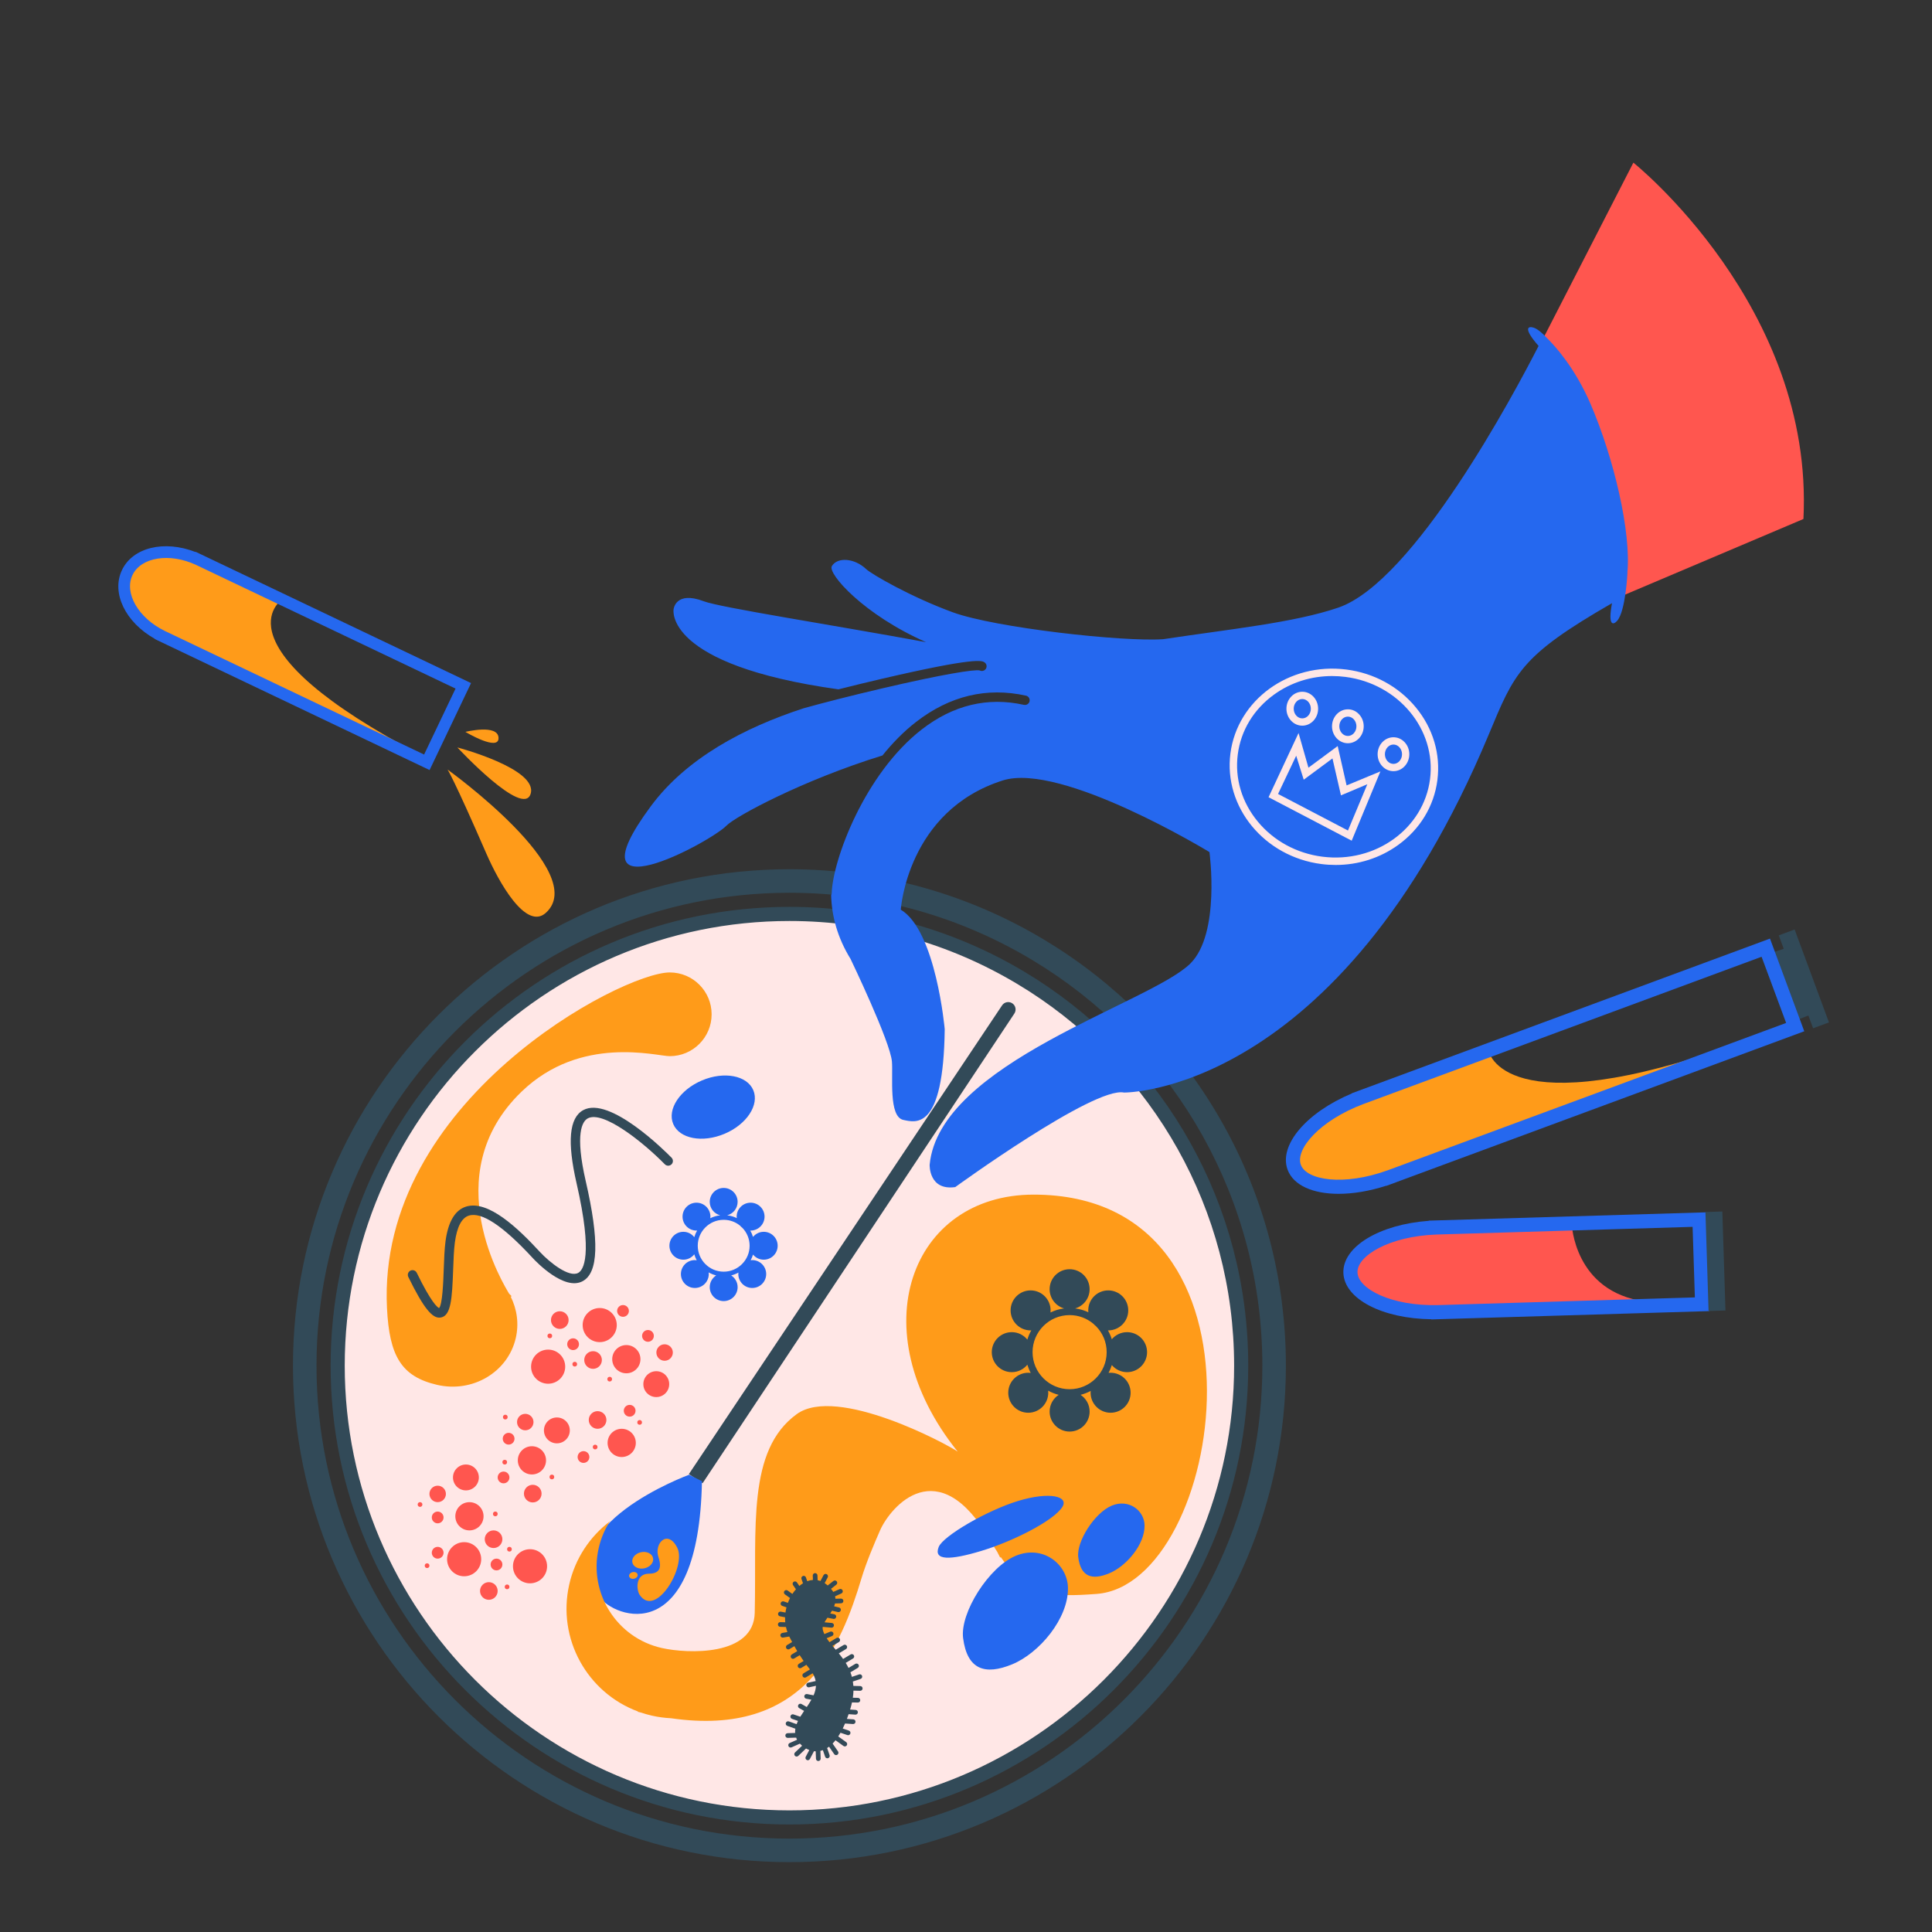 <?xml version="1.0" encoding="UTF-8"?><svg version="1.1" id="Layer_1" xmlns="http://www.w3.org/2000/svg" xmlns:xlink="http://www.w3.org/1999/xlink" x="0px" y="0px" viewBox="0 0 600 600" style="enable-background:new 0 0 600 600;" xml:space="preserve" width="600px" height="600px">

<rect x="0" y="0" width="600" height="600" fill="#333333" stroke="none"/>

<g>
	<circle cx="245.165" cy="424.127" r="140.295" style="fill:#FFE7E6;"/>
</g>
<g>
	<g>
		<g>
			<path d="M318.166,301.806c-21.364-12.799-46.337-20.168-73.001-20.168c-78.568,0-142.488,63.92-142.488,142.488
				c0,78.567,63.92,142.488,142.488,142.488c78.567,0,142.488-63.92,142.488-142.488c0-50.279-26.179-94.559-65.62-119.927
				L318.166,301.806z M383.268,424.126c0,76.15-61.953,138.103-138.103,138.103c-76.151,0-138.104-61.953-138.104-138.103
				c0-76.151,61.953-138.104,138.104-138.104c25.764,0,49.898,7.099,70.563,19.433l3.881,2.394
				C357.869,332.432,383.268,375.369,383.268,424.126z" style="fill:#324A58;"/>
		</g>
		<g>
			<path d="M328.495,294.462l-3.827-2.388c-23.229-14.038-50.439-22.126-79.504-22.126
				c-85.015,0-154.18,69.164-154.18,154.18c0,85.014,69.164,154.179,154.18,154.179c85.014,0,154.179-69.164,154.179-154.179
				C399.343,369.788,371.086,321.928,328.495,294.462z M245.164,570.998c-80.986,0-146.872-65.887-146.872-146.872
				c0-80.986,65.887-146.872,146.872-146.872c27.565,0,53.376,7.639,75.44,20.902l3.851,2.391
				c40.622,26.155,67.581,71.777,67.581,123.579C392.036,505.111,326.149,570.998,245.164,570.998z" style="fill:#324A58;"/>
		</g>
	</g>
	<g>
		<path d="M213.936,457.802l4.263,2.827l96.821-145.865c0.73-1.101,0.381-2.589-0.763-3.25l-0.002-0.001
			c-1.045-0.603-2.379-0.292-3.049,0.711L213.936,457.802z" style="fill:#324A58;"/>
	</g>
</g>
<g>
	<polygon points="568,317.516 557.341,288.663 552.412,290.483 553.952,294.652 547,297 555,318 561.607,315.375 
		563.071,319.337 	" style="fill:#324A58;"/>
</g>
<g>
	<g>
		<path d="M500.076,186.617l59.998-25.438c3.313-65.879-52.813-110.668-52.813-110.668l-28.709,55.958l-0.067,0.17
			L500.076,186.617z" style="fill:#FF564F;"/>
	</g>
</g>
<g>
	<g>
		<path d="M214,458c0,0-43.367,15.815-28.022,37.736C190.869,502.723,217,512,218,460L214,458z" style="fill:#2568EF;"/>
	</g>
</g>
<g>
	<path d="M237.182,391.206c2.391,0,4.329-1.938,4.329-4.329c0-2.391-1.938-4.329-4.329-4.329
		c-1.345,0-2.533,0.627-3.326,1.59c-0.211-0.699-0.502-1.361-0.86-1.983c0.038,0.001,0.073,0.011,0.112,0.011
		c2.391,0,4.329-1.938,4.329-4.329c0-2.391-1.938-4.329-4.329-4.329c-2.391,0-4.329,1.938-4.329,4.329
		c0,0.156,0.03,0.303,0.046,0.455c-0.926-0.442-1.93-0.743-2.99-0.864c1.861-0.485,3.242-2.161,3.242-4.174
		c0-2.391-1.938-4.329-4.329-4.329c-2.391,0-4.329,1.938-4.329,4.329c0,2.013,1.38,3.69,3.241,4.174
		c-1.094,0.125-2.129,0.441-3.079,0.907c0.019-0.165,0.05-0.327,0.05-0.497c0-2.391-1.938-4.329-4.329-4.329
		c-2.391,0-4.329,1.938-4.329,4.329c0,2.391,1.938,4.329,4.329,4.329c0.069,0,0.133-0.017,0.201-0.02
		c-0.372,0.646-0.672,1.339-0.885,2.069c-0.793-1.007-2.008-1.667-3.39-1.667c-2.391,0-4.329,1.938-4.329,4.329
		c0,2.391,1.938,4.329,4.329,4.329c1.381,0,2.597-0.659,3.39-1.667c0.189,0.648,0.44,1.27,0.756,1.853
		c-0.192-0.026-0.382-0.059-0.581-0.059c-2.391,0-4.329,1.938-4.329,4.329s1.938,4.329,4.329,4.329c2.391,0,4.329-1.938,4.329-4.329
		c0-0.174-0.031-0.34-0.051-0.509c0.731,0.414,1.522,0.73,2.356,0.94c-1.204,0.769-2.007,2.109-2.007,3.643
		c0,2.391,1.938,4.329,4.329,4.329c2.391,0,4.329-1.938,4.329-4.329c0-1.534-0.804-2.875-2.008-3.643
		c0.799-0.202,1.561-0.496,2.266-0.886c-0.016,0.151-0.046,0.299-0.046,0.455c0,2.391,1.938,4.329,4.329,4.329
		c2.391,0,4.329-1.938,4.329-4.329s-1.938-4.329-4.329-4.329c-0.169,0-0.33,0.031-0.494,0.05c0.301-0.558,0.546-1.15,0.732-1.767
		C234.65,390.579,235.837,391.206,237.182,391.206z M230.575,381.334c1.375,1.445,2.225,3.395,2.225,5.543
		c0,4.441-3.613,8.053-8.053,8.053c-4.441,0-8.054-3.613-8.054-8.053c0-4.441,3.613-8.054,8.054-8.054
		c1.928,0,3.698,0.682,5.086,1.816C230.054,380.898,230.299,381.133,230.575,381.334z" style="fill:#2568EF;"/>
</g>
<g>
	<g>
		<circle cx="144.693" cy="458.835" r="4.019" style="fill:#FF564F;"/>
	</g>
</g>
<g>
	<g>
		<circle cx="135.924" cy="463.95" r="2.557" style="fill:#FF564F;"/>
	</g>
</g>
<g>
	<g>
		<circle cx="145.789" cy="470.892" r="4.384" style="fill:#FF564F;"/>
	</g>
</g>
<g>
	<g>
		<circle cx="153.278" cy="478.016" r="2.74" style="fill:#FF564F;"/>
	</g>
</g>
<g>
	<g>
		<circle cx="151.817" cy="494.092" r="2.74" style="fill:#FF564F;"/>
	</g>
</g>
<g>
	<g>
		<circle cx="144.145" cy="484.227" r="5.298" style="fill:#FF564F;"/>
	</g>
</g>
<g>
	<g>
		<circle cx="164.604" cy="486.419" r="5.298" style="fill:#FF564F;"/>
	</g>
</g>
<g>
	<g>
		<circle cx="135.924" cy="471.257" r="1.827" style="fill:#FF564F;"/>
	</g>
</g>
<g>
	<g>
		<circle cx="154.192" cy="485.871" r="1.827" style="fill:#FF564F;"/>
	</g>
</g>
<g>
	<g>
		<circle cx="135.924" cy="482.218" r="1.827" style="fill:#FF564F;"/>
	</g>
</g>
<g>
	<g>
		<circle cx="156.384" cy="458.835" r="1.827" style="fill:#FF564F;"/>
	</g>
</g>
<g>
	<g>
		<circle cx="153.826" cy="470.161" r="0.731" style="fill:#FF564F;"/>
	</g>
</g>
<g>
	<g>
		<circle cx="156.749" cy="454.086" r="0.731" style="fill:#FF564F;"/>
	</g>
</g>
<g>
	<g>
		<circle cx="130.444" cy="467.238" r="0.731" style="fill:#FF564F;"/>
	</g>
</g>
<g>
	<g>
		<circle cx="172.943" cy="444.223" r="4.019" style="fill:#FF564F;"/>
	</g>
</g>
<g>
	<g>
		<circle cx="163.126" cy="441.639" r="2.557" style="fill:#FF564F;"/>
	</g>
</g>
<g>
	<g>
		<circle cx="165.193" cy="453.523" r="4.384" style="fill:#FF564F;"/>
	</g>
</g>
<g>
	<g>
		<circle cx="165.451" cy="463.857" r="2.74" style="fill:#FF564F;"/>
	</g>
</g>
<g>
	<g>
		<circle cx="157.959" cy="446.806" r="1.827" style="fill:#FF564F;"/>
	</g>
</g>
<g>
	<g>
		<circle cx="181.21" cy="452.49" r="1.827" style="fill:#FF564F;"/>
	</g>
</g>
<g>
	<g>
		<circle cx="171.393" cy="458.69" r="0.731" style="fill:#FF564F;"/>
	</g>
</g>
<g>
	<g>
		<circle cx="184.827" cy="449.389" r="0.731" style="fill:#FF564F;"/>
	</g>
</g>
<g>
	<g>
		<circle cx="156.926" cy="440.089" r="0.731" style="fill:#FF564F;"/>
	</g>
</g>
<g>
	<g>
		<circle cx="158.211" cy="481.122" r="0.731" style="fill:#FF564F;"/>
	</g>
</g>
<g>
	<g>
		<circle cx="157.48" cy="492.813" r="0.731" style="fill:#FF564F;"/>
	</g>
</g>
<g>
	<g>
		<circle cx="203.815" cy="429.856" r="4.019" style="fill:#FF564F;"/>
	</g>
</g>
<g>
	<g>
		<circle cx="206.398" cy="420.039" r="2.557" style="fill:#FF564F;"/>
	</g>
</g>
<g>
	<g>
		<circle cx="194.514" cy="422.106" r="4.384" style="fill:#FF564F;"/>
	</g>
</g>
<g>
	<g>
		<circle cx="184.18" cy="422.364" r="2.74" style="fill:#FF564F;"/>
	</g>
</g>
<g>
	<g>
		<circle cx="173.847" cy="409.963" r="2.74" style="fill:#FF564F;"/>
	</g>
</g>
<g>
	<g>
		<circle cx="186.247" cy="411.513" r="5.298" style="fill:#FF564F;"/>
	</g>
</g>
<g>
	<g>
		<circle cx="170.23" cy="424.431" r="5.298" style="fill:#FF564F;"/>
	</g>
</g>
<g>
	<g>
		<circle cx="201.231" cy="414.872" r="1.827" style="fill:#FF564F;"/>
	</g>
</g>
<g>
	<g>
		<circle cx="177.98" cy="417.455" r="1.827" style="fill:#FF564F;"/>
	</g>
</g>
<g>
	<g>
		<circle cx="193.481" cy="407.122" r="1.827" style="fill:#FF564F;"/>
	</g>
</g>
<g>
	<g>
		<circle cx="195.548" cy="438.123" r="1.827" style="fill:#FF564F;"/>
	</g>
</g>
<g>
	<g>
		<circle cx="189.347" cy="428.306" r="0.731" style="fill:#FF564F;"/>
	</g>
</g>
<g>
	<g>
		<circle cx="198.648" cy="441.74" r="0.731" style="fill:#FF564F;"/>
	</g>
</g>
<g>
	<g>
		<circle cx="193.075" cy="448.108" r="4.384" style="fill:#FF564F;"/>
	</g>
</g>
<g>
	<g>
		<circle cx="185.585" cy="440.984" r="2.74" style="fill:#FF564F;"/>
	</g>
</g>
<g>
	<g>
		<circle cx="178.497" cy="423.656" r="0.731" style="fill:#FF564F;"/>
	</g>
</g>
<g>
	<g>
		<circle cx="170.747" cy="414.872" r="0.731" style="fill:#FF564F;"/>
	</g>
</g>
<g>
	<g>
		<circle cx="132.636" cy="486.237" r="0.731" style="fill:#FF564F;"/>
	</g>
</g>
<g>
	<path d="M505.42,177.921l-0.033,0.002c1.222-12.724-4.184-35.661-11.44-52.505
		c-4.822-11.193-11.058-18.006-13.454-20.365c-1.466-1.579-2.958-2.88-4.171-3.282c-1.724-0.571-3.473-0.004,1.496,5.664
		c-7.501,14.665-38.705,73.278-62.248,81.286c-13.761,4.681-33.484,6.638-54.299,9.783c-12.567,0.885-52.238-3.558-65.328-8.333
		c-12.96-4.727-25.255-11.821-26.962-13.444c-3.552-3.378-8.857-3.836-10.638-0.925c-1.405,2.296,9.858,15.105,29.254,23.627
		c-29.915-5.489-63.931-10.762-68.982-12.684c-8.879-3.378-9.426,2.488-9.426,2.488s-3.211,17.247,51.189,24.85
		c4.372-1.105,9.08-2.249,13.544-3.289c29.183-6.799,31.021-5.616,31.804-5.11c0.678,0.438,0.873,1.342,0.435,2.02
		c-0.412,0.638-1.239,0.849-1.9,0.505c-1.613-0.385-11.613,1.201-30.444,5.61c-9.776,2.289-18.77,4.602-24.237,6.142
		c-18.66,6.075-36.492,15.581-47.488,30.456c-25.863,34.984,18.45,11.213,23.544,5.974c2.754-2.832,23.6-14.098,48.421-21.772
		c3.111-3.866,6.583-7.425,10.411-10.394c10.485-8.132,21.978-10.881,34.159-8.179c0.788,0.175,1.285,0.956,1.11,1.744
		c-0.175,0.788-0.952,1.27-1.744,1.11c-11.289-2.513-21.969,0.06-31.734,7.635c-17.715,13.739-27.624,40.414-27.967,50.86
		c-0.008,0.23-0.072,0.442-0.173,0.632c0.178,6.536,1.965,13.181,6.027,19.783c0,0,12.329,25.636,12.849,31.857
		c0.385,4.605-1.103,17.171,3.562,18.139c3.853,0.8,12.45,3.443,12.833-28.187c0,0-2.702-30.553-13.646-37.117
		c0,0,1.987-30.7,31.681-40.13c18.196-5.778,64.181,22.249,64.181,22.249s3.465,25.28-5.922,34.601
		c-12.429,12.341-78.008,30.858-80.974,62.524c0,0-0.3,8.065,7.951,6.916c0,0,43.07-31.298,52.399-29.362
		c0,0,66.515,0.813,113.258-111.126c8.008-19.178,9.765-24.425,38.307-40.852c-1.362,7.217,0.415,6.818,1.605,5.464
		C504.86,189.796,505.42,177.921,505.42,177.921z" style="fill:#2568EF;"/>
</g>
<g>
	<g>
		<path d="M419.578,260.528l-25.092-13.122l8.702-18.624l2.936,10.29l9.053-6.695l2.739,12.089l10.045-4.163
			L419.578,260.528z M396.384,246.749l22.438,11.735l6.561-15.682l-8.654,3.653l-2.668-11.602l-8.963,6.635l-2.477-7.888
			L396.384,246.749z" style="fill:#FFE7E6;"/>
		<path d="M419.78,261.085l-25.818-13.502l9.317-19.94l3.071,10.765l9.081-6.716l2.77,12.224l10.499-4.351
			L419.78,261.085z M395.011,247.228l24.365,12.743l7.846-18.928l-9.591,3.975l-2.709-11.954l-9.024,6.674l-2.8-9.815
			L395.011,247.228z M419.024,259.041l-23.166-12.116l6.84-14.418l2.614,8.325l9.002-6.665l2.699,11.734l9.118-3.849
			L419.024,259.041z M396.911,246.572l21.711,11.355l6.016-14.376l-8.19,3.458l-2.639-11.471l-8.922,6.606l-2.341-7.45
			L396.911,246.572z" style="fill:#FFE7E6;"/>
	</g>
</g>
<g>
	<g>
		<path d="M418.586,230.421c-2.493-0.002-4.519-2.187-4.516-4.87c0.003-2.684,2.033-4.865,4.526-4.862
			c2.493,0.002,4.518,2.187,4.516,4.871C423.109,228.242,421.079,230.423,418.586,230.421z M418.594,222.149
			c-1.688-0.002-3.061,1.525-3.063,3.402c-0.002,1.877,1.369,3.406,3.057,3.407c1.687,0.002,3.061-1.525,3.062-3.402
			C421.652,223.68,420.281,222.151,418.594,222.149z" style="fill:#FFE7E6;"/>
		<path d="M418.59,230.82c-0.001,0-0.003,0-0.004,0c-2.713-0.002-4.919-2.367-4.917-5.271
			c0.004-2.902,2.211-5.262,4.923-5.262c1.366-0.008,2.56,0.554,3.49,1.558c0.924,0.996,1.431,2.314,1.43,3.713
			C423.508,228.461,421.301,230.82,418.59,230.82z M418.592,221.088c-2.271,0-4.12,2.001-4.122,4.463
			c-0.002,2.462,1.845,4.467,4.116,4.47c0.002,0,0.003,0,0.004,0c2.271,0,4.119-2.001,4.121-4.462
			c0.002-1.196-0.43-2.322-1.215-3.168c-0.777-0.839-1.808-1.301-2.9-1.302C418.594,221.088,418.593,221.088,418.592,221.088z
			 M418.591,229.359c-0.001,0-0.002,0-0.003,0c-0.932,0-1.806-0.403-2.46-1.133c-0.644-0.718-0.998-1.667-0.997-2.674
			c0.003-2.097,1.555-3.802,3.461-3.802c0,0,0.001,0,0.002,0c1.907,0.001,3.458,1.71,3.457,3.808
			c-0.001,1.007-0.357,1.956-1.003,2.673C420.393,228.958,419.521,229.359,418.591,229.359z M418.592,222.549
			c-1.466,0-2.659,1.347-2.66,3.003c-0.001,0.809,0.28,1.568,0.792,2.139c0.501,0.559,1.163,0.867,1.864,0.868
			c0.001,0,0.002,0,0.003,0c0.7,0,1.361-0.307,1.862-0.864c0.514-0.57,0.797-1.329,0.797-2.138c0.001-1.657-1.19-3.006-2.656-3.008
			C418.593,222.549,418.592,222.549,418.592,222.549z" style="fill:#FFE7E6;"/>
	</g>
</g>
<g>
	<g>
		<path d="M432.748,239.095c-2.493-0.002-4.519-2.187-4.516-4.87c0.003-2.684,2.033-4.865,4.526-4.862
			c2.493,0.002,4.518,2.187,4.516,4.871C437.271,236.917,435.241,239.098,432.748,239.095z M432.757,230.824
			c-1.688-0.002-3.061,1.525-3.063,3.402c-0.002,1.877,1.369,3.406,3.056,3.407c1.687,0.002,3.061-1.525,3.062-3.402
			C435.814,232.355,434.443,230.826,432.757,230.824z" style="fill:#FFE7E6;"/>
		<path d="M432.752,239.495c-0.001,0-0.003,0-0.004,0c-1.318-0.001-2.557-0.555-3.487-1.558
			c-0.923-0.995-1.43-2.314-1.429-3.713s0.512-2.717,1.437-3.71c0.931-1,2.169-1.551,3.485-1.551c0.001,0,0.003,0,0.004,0
			c1.318,0.001,2.557,0.555,3.486,1.558c0.924,0.996,1.431,2.314,1.43,3.713c-0.001,1.399-0.512,2.716-1.437,3.71
			C435.307,238.944,434.068,239.495,432.752,239.495z M432.754,229.763c-1.093,0-2.122,0.46-2.9,1.296
			c-0.786,0.845-1.221,1.969-1.221,3.166c-0.002,1.196,0.43,2.321,1.215,3.168c0.777,0.839,1.808,1.301,2.9,1.302
			c0.002,0,0.003,0,0.004,0c1.093,0,2.122-0.46,2.9-1.296c0.786-0.845,1.221-1.97,1.221-3.166c0.002-1.196-0.43-2.322-1.215-3.168
			c-0.777-0.838-1.808-1.301-2.9-1.302C432.756,229.763,432.755,229.763,432.754,229.763z M432.752,238.034c0,0-0.001,0-0.002,0
			c-1.908-0.002-3.459-1.71-3.457-3.808c0.001-1.007,0.357-1.956,1.003-2.673c0.655-0.728,1.528-1.128,2.458-1.128
			c0.001,0,0.002,0,0.003,0l0,0c0.931,0,1.804,0.403,2.459,1.133c0.644,0.718,0.998,1.668,0.997,2.675
			C436.21,236.329,434.658,238.034,432.752,238.034z M432.754,231.224c-0.7,0-1.362,0.307-1.863,0.864
			c-0.514,0.57-0.797,1.33-0.797,2.139c-0.002,1.656,1.189,3.005,2.656,3.007c0.001,0,0.002,0,0.003,0
			c1.465,0,2.658-1.346,2.659-3.002c0.001-0.809-0.28-1.569-0.792-2.14c-0.501-0.559-1.163-0.867-1.863-0.868l0,0
			C432.756,231.224,432.755,231.224,432.754,231.224z" style="fill:#FFE7E6;"/>
	</g>
</g>
<g>
	<g>
		<path d="M404.429,224.961c-2.493-0.002-4.519-2.187-4.516-4.87c0.003-2.684,2.033-4.865,4.526-4.862
			c2.493,0.002,4.518,2.187,4.516,4.871C408.952,222.782,406.922,224.963,404.429,224.961z M404.437,216.69
			c-1.688-0.002-3.061,1.525-3.063,3.402c-0.002,1.877,1.369,3.406,3.056,3.407c1.687,0.002,3.061-1.525,3.062-3.402
			C407.495,218.221,406.124,216.691,404.437,216.69z" style="fill:#FFE7E6;"/>
		<path d="M404.434,225.361c-0.001,0-0.003,0-0.004,0c-1.319-0.001-2.558-0.555-3.488-1.558
			c-0.923-0.995-1.43-2.313-1.429-3.713c0.001-1.399,0.512-2.717,1.437-3.71c0.931-1,2.169-1.551,3.485-1.551
			c0.001,0,0.003,0,0.004,0c1.318,0.001,2.557,0.555,3.487,1.558c0.923,0.996,1.43,2.314,1.429,3.713
			c-0.001,1.399-0.512,2.716-1.436,3.71C406.987,224.81,405.75,225.361,404.434,225.361z M404.435,215.628
			c-1.093,0-2.122,0.46-2.9,1.296c-0.786,0.845-1.221,1.969-1.221,3.166c-0.002,1.196,0.43,2.321,1.215,3.168
			c0.777,0.839,1.808,1.301,2.901,1.302c0.002,0,0.003,0,0.004,0c1.092,0,2.121-0.46,2.899-1.296
			c0.786-0.845,1.221-1.97,1.221-3.166c0.002-1.196-0.43-2.322-1.215-3.168c-0.777-0.838-1.808-1.301-2.9-1.302
			C404.437,215.628,404.436,215.628,404.435,215.628z M404.433,223.899c0,0-0.001,0-0.002,0c-1.908-0.002-3.459-1.71-3.457-3.808
			c0.001-1.007,0.357-1.956,1.003-2.673c0.655-0.728,1.528-1.128,2.458-1.128c0.001,0,0.002,0,0.003,0l0,0
			c0.931,0,1.804,0.403,2.459,1.133c0.644,0.718,0.998,1.668,0.997,2.675C407.891,222.195,406.339,223.899,404.433,223.899z
			 M404.435,217.09c-0.7,0-1.362,0.307-1.863,0.864c-0.514,0.57-0.797,1.33-0.797,2.139c-0.002,1.656,1.189,3.005,2.656,3.007
			c0.001,0,0.002,0,0.003,0c1.465,0,2.658-1.346,2.659-3.002c0.001-0.809-0.28-1.569-0.792-2.14
			c-0.501-0.559-1.163-0.867-1.863-0.868l0,0C404.437,217.09,404.436,217.09,404.435,217.09z" style="fill:#FFE7E6;"/>
	</g>
</g>
<g>
	<g>
		<path d="M410.423,267.941c-17.504-2.251-30.025-17.453-27.912-33.888c2.113-16.436,18.073-27.976,35.577-25.726
			c17.504,2.25,30.025,17.453,27.912,33.889C443.886,258.65,427.927,270.191,410.423,267.941z M417.896,209.821
			c-16.68-2.145-31.884,8.812-33.891,24.424c-2.007,15.612,9.93,30.058,26.611,32.202c16.679,2.144,31.883-8.812,33.89-24.423
			C446.513,226.411,434.575,211.965,417.896,209.821z" style="fill:#FFE7E6;"/>
		<path d="M414.814,268.623c-1.473,0-2.955-0.094-4.442-0.285l0,0c-17.723-2.279-30.399-17.683-28.258-34.336
			c2.142-16.654,18.291-28.351,36.024-26.072c8.567,1.102,16.228,5.281,21.57,11.768c5.349,6.494,7.723,14.509,6.687,22.569
			c-1.035,8.06-5.36,15.213-12.179,20.143C428.59,266.479,421.827,268.623,414.814,268.623z M410.474,267.544
			c8.371,1.081,16.632-0.979,23.274-5.783c6.637-4.799,10.847-11.758,11.854-19.596c1.008-7.838-1.305-15.637-6.512-21.958
			c-5.213-6.33-12.689-10.407-21.054-11.482c-17.297-2.224-33.044,9.163-35.13,25.38
			C380.822,250.32,393.188,265.321,410.474,267.544L410.474,267.544z M414.786,267.115c-1.393,0-2.801-0.088-4.222-0.271
			c-8.169-1.05-15.474-5.025-20.57-11.193c-5.104-6.176-7.371-13.796-6.386-21.457c0.984-7.662,5.106-14.461,11.605-19.145
			c6.49-4.678,14.561-6.675,22.732-5.625c16.898,2.172,28.991,16.819,26.956,32.65C443.038,256.573,429.956,267.114,414.786,267.115
			z M413.696,209.951c-6.515,0-12.791,1.983-18.015,5.748c-6.317,4.553-10.323,11.158-11.28,18.597
			c-0.956,7.44,1.248,14.843,6.209,20.846c4.967,6.011,12.09,9.885,20.056,10.909c16.464,2.114,31.463-8.685,33.443-24.078
			c1.979-15.394-9.804-29.639-26.265-31.754v0C416.457,210.039,415.071,209.951,413.696,209.951z" style="fill:#FFE7E6;"/>
	</g>
</g>
<g>
	<g>
		
			<ellipse transform="matrix(0.976 -0.216 0.216 0.976 -100.048 54.634)" cx="199.744" cy="484.699" rx="3.288" ry="2.557" style="fill:#FF9B19;"/>
	</g>
</g>
<g>
	<g>
		
			<ellipse transform="matrix(0.976 -0.216 0.216 0.976 -101.134 54.12)" cx="196.85" cy="489.407" rx="1.347" ry="1.048" style="fill:#FF9B19;"/>
	</g>
</g>
<g>
	<g>
		<path d="M198.648,495.295c-1-1.496-1.461-6.576,2.923-6.576c4.384,0,3.492-3.408,2.923-5.115
			c-1.461-4.384,2.923-8.768,5.846-2.923S203.605,502.709,198.648,495.295z" style="fill:#FF9B19;"/>
	</g>
</g>
<g>
	<g>
		<path d="M462.282,326.272c0,0,4.104,24.085,78.23-2.523l-114.896,43.604c0,0-46.045,4.199-10.427-23.779
			L462.282,326.272z" style="fill:#FF9B19;"/>
	</g>
</g>
<g>
	<g>
		<path d="M415.726,370.753c-7.964,0-14.04-2.602-15.849-7.493c-2.818-7.617,5.839-17.757,19.909-23.663l-0.02-0.051
			l2.109-0.784l127.808-47.275l10.647,28.784l-129.81,48.017l-0.02-0.049C425.262,369.932,420.196,370.753,415.726,370.753z
			 M423.916,342.682l-0.507,0.192c-13.658,5.135-21.196,14.063-19.419,18.866c1.776,4.802,13.31,6.676,27.021,1.688l0.674-0.245
			l123.013-45.502l-7.605-20.56L423.916,342.682z" style="fill:#2568EF;"/>
	</g>
</g>
<g>
	<g>
		<g>
			<path d="M142.051,232.131c0,0,25,6.574,22.758,14.342S142.051,232.131,142.051,232.131z" style="fill:#FF9B19;"/>
		</g>
	</g>
	<g>
		<g>
			<path d="M139,239c0,0,2,3,12,26c3.905,8.981,12.336,24.032,18.497,18.505C183.48,270.958,139,239,139,239z" style="fill:#FF9B19;"/>
		</g>
	</g>
	<g>
		<g>
			<path d="M87.528,186.251c0,0-21.683,14.353,44.141,48.744l-85.065-39.661c0,0-22.188-23.911,10.215-23.844
				L87.528,186.251z" style="fill:#FF9B19;"/>
		</g>
	</g>
	<g>
		<g>
			<path d="M133.414,239.146L48.06,198.457l0.025-0.061c-9.132-5.121-13.594-14.251-10.203-21.363
				c3.367-7.062,13.151-9.361,22.812-5.607l0.029-0.073l1.74,0.826l83.826,39.961L133.414,239.146z M51.591,196.138l80.117,38.192
				l9.765-20.484L60.92,175.45c-8.243-3.849-17.116-2.443-19.777,3.138c-2.661,5.581,1.832,13.36,10.015,17.34L51.591,196.138z" style="fill:#2568EF;"/>
		</g>
	</g>
</g>
<g>
	<g>
		<g>
			<path d="M488.105,379.97c0,0,0.646,21.232,22.871,24.22c6.023,0.81-70.661,3.131-70.661,3.131
				s-45.004-10.602-2.359-25.857L488.105,379.97z" style="fill:#FF564F;"/>
		</g>
	</g>
	<g>
		<g>
			<path d="M444.541,409.76v-0.054c-15.252-0.173-27.084-6.303-27.344-14.419c-0.26-8.14,11.226-15.03,26.502-16.148
				v-0.054l2.126-0.067l84.068-2.52l0.981,30.674L444.541,409.76z M446.359,383.388l-0.385,0.015
				c-14.58,0.545-24.558,6.626-24.394,11.743c0.163,5.118,10.505,10.543,25.096,10.16l1.077-0.029l78.601-2.356l-0.701-21.91
				L446.359,383.388z" style="fill:#2568EF;"/>
		</g>
	</g>
	<g>
		<polygon points="535.86,406.984 534.89,376.239 529.638,376.405 529.778,380.847 530.475,402.928 530.609,407.149 		
			" style="fill:#324A58;"/>
	</g>
</g>
<g>
	<g>
		<path d="M144.527,227.294c0,0,10.44,6.237,10.296,1.855C154.679,224.768,144.527,227.294,144.527,227.294z" style="fill:#FF9B19;"/>
	</g>
</g>
<g>
	<ellipse transform="matrix(0.921 -0.389 0.389 0.921 -116.304 113.16)" cx="221.5" cy="344" rx="13.5" ry="9" style="fill:#2568EF;"/>
</g>
<g>
	<path d="M321,371c-38.09,0-54,42-23.567,79.827c-3.217-2.301-37.492-20.694-49.968-11.679
		c-15.566,11.248-12.458,35.464-13.076,61.75c-0.319,13.557-20.904,12.697-28.872,10.903c-13.967-3.145-22.741-17.017-19.596-30.984
		c0.687-3.051,1.886-5.854,3.486-8.339c-6.177,4.684-10.798,11.489-12.635,19.643c-3.793,16.848,5.62,33.582,21.39,39.405
		l-0.105,0.088c0.322,0.077,0.64,0.148,0.959,0.222c1.136,0.385,2.301,0.717,3.497,0.987c1.962,0.442,3.922,0.694,5.864,0.789
		c41.65,6.059,52.894-22.614,59.192-43.546c1.472-4.893,4.045-10.943,5.746-14.804c3.232-7.338,18.065-24.884,34.179,3.073
		c0.709,1.234,1.44,2.425,2.19,3.575c0.322,0.598,0.642,1.215,0.956,1.871l0.122-0.269c8.58,12.377,16.238,12.489,29.783,11.495
		C380.008,492.109,399,371,321,371z" style="fill:#FF9B19;"/>
</g>
<g>
	<path d="M350.021,426.136c3.43,0,6.211-2.781,6.211-6.211s-2.781-6.211-6.211-6.211c-1.903,0-3.603,0.858-4.742,2.205
		c-0.297-0.971-0.706-1.891-1.2-2.758c0.033,0,0.064,0.005,0.097,0.005c3.43,0,6.211-2.781,6.211-6.211s-2.781-6.211-6.211-6.211
		s-6.211,2.781-6.211,6.211c0,0.197,0.012,0.391,0.029,0.582c-1.273-0.6-2.648-1.011-4.097-1.194
		c2.594-0.746,4.494-3.131,4.494-5.965c0-3.43-2.781-6.211-6.211-6.211s-6.211,2.781-6.211,6.211c0,2.834,1.9,5.219,4.493,5.965
		c-1.497,0.188-2.915,0.621-4.222,1.254c0.022-0.211,0.033-0.425,0.033-0.642c0-3.43-2.781-6.211-6.211-6.211
		s-6.211,2.781-6.211,6.211s2.781,6.211,6.211,6.211c0.075,0,0.147-0.009,0.221-0.011c-0.515,0.901-0.932,1.862-1.233,2.875
		c-1.139-1.411-2.88-2.316-4.834-2.316c-3.43,0-6.211,2.781-6.211,6.211s2.781,6.211,6.211,6.211c1.954,0,3.696-0.905,4.834-2.316
		c0.265,0.891,0.614,1.745,1.046,2.55c-0.251-0.031-0.505-0.052-0.765-0.052c-3.43,0-6.211,2.781-6.211,6.211
		s2.781,6.211,6.211,6.211s6.211-2.781,6.211-6.211c0-0.219-0.012-0.436-0.034-0.65c1.017,0.57,2.117,1.004,3.272,1.301
		c-1.692,1.11-2.811,3.02-2.811,5.195c0,3.43,2.781,6.211,6.211,6.211s6.211-2.781,6.211-6.211c0-2.175-1.12-4.085-2.812-5.195
		c1.106-0.284,2.165-0.688,3.145-1.224c-0.017,0.189-0.029,0.38-0.029,0.573c0,3.43,2.781,6.211,6.211,6.211
		s6.211-2.781,6.211-6.211s-2.781-6.211-6.211-6.211c-0.214,0-0.426,0.011-0.635,0.032c0.409-0.767,0.749-1.575,1.008-2.42
		C346.418,425.278,348.118,426.136,350.021,426.136z M340.378,411.863c2.043,2.078,3.309,4.924,3.309,8.062
		c0,6.346-5.162,11.508-11.508,11.508c-6.347,0-11.509-5.162-11.509-11.508c0-6.347,5.162-11.509,11.509-11.509
		c2.821,0,5.405,1.024,7.408,2.715C339.83,411.397,340.094,411.642,340.378,411.863z" style="fill:#324A58;"/>
</g>
<g>
	<g>
		<path d="M331.664,493.131c0.159,9.54-8.933,20.292-17.345,23.747s-13.952,1.666-15.218-8.158
			c-1.005-7.799,7.985-22.12,16.397-25.574C323.911,479.691,331.541,485.769,331.664,493.131z" style="fill:#2568EF;"/>
	</g>
</g>
<g>
	<g>
		<path d="M355.457,473.749c0.068,5.951-5.705,12.69-11.024,14.874c-5.319,2.184-8.808,1.088-9.572-5.037
			c-0.607-4.862,5.114-13.827,10.433-16.011C350.613,465.391,355.405,469.156,355.457,473.749z" style="fill:#2568EF;"/>
	</g>
</g>
<g>
	<g>
		<path d="M329.902,468.027c-2.758,4.319-15.434,10.692-25.173,13.63c-9.739,2.938-14.907,3.023-13.202-1.247
			c1.353-3.389,15.016-11.37,24.755-14.308C326.02,463.164,332.031,464.694,329.902,468.027z" style="fill:#2568EF;"/>
	</g>
</g>
<g>
	<path d="M267.17,523.621l-2.144-0.047c-0.031-0.472-0.088-0.925-0.159-1.367l2.409-0.817
		c0.383-0.129,0.587-0.544,0.457-0.926c-0.129-0.383-0.542-0.586-0.926-0.457l-2.24,0.76c-0.131-0.493-0.288-0.964-0.462-1.422
		l2.279-1.367c0.346-0.208,0.459-0.656,0.251-1.003c-0.208-0.347-0.656-0.457-1.003-0.251l-2.113,1.268
		c-0.268-0.546-0.562-1.069-0.874-1.571l2.277-1.366c0.346-0.208,0.459-0.656,0.251-1.003c-0.208-0.347-0.656-0.457-1.003-0.251
		l-2.339,1.403c-0.431-0.602-0.881-1.178-1.335-1.732l2.233-1.34c0.346-0.208,0.459-0.656,0.251-1.003
		c-0.208-0.347-0.657-0.457-1.003-0.251l-2.432,1.459c-0.345-0.405-0.685-0.803-1.014-1.194l2.005-1.203
		c0.346-0.208,0.459-0.656,0.251-1.003c-0.208-0.346-0.656-0.456-1.003-0.251l-2.184,1.31c-0.317-0.41-0.61-0.818-0.876-1.229
		l1.665-0.682c0.374-0.153,0.552-0.579,0.4-0.953c-0.153-0.374-0.577-0.552-0.953-0.4l-1.829,0.749
		c-0.213-0.46-0.385-0.927-0.494-1.408c-0.061-0.27-0.054-0.549-0.004-0.835l2.687,0.243c0.023,0.002,0.045,0.004,0.067,0.004
		c0.374,0,0.692-0.285,0.726-0.665c0.036-0.402-0.26-0.757-0.661-0.794l-2.27-0.205c0.253-0.457,0.564-0.931,0.899-1.422l1.87,0.356
		c0.046,0.009,0.092,0.014,0.138,0.014c0.343,0,0.65-0.244,0.716-0.594c0.076-0.396-0.184-0.779-0.581-0.854l-1.253-0.239
		c0.187-0.286,0.368-0.576,0.538-0.872l1.855,0.432c0.056,0.013,0.111,0.019,0.166,0.019c0.333,0,0.633-0.228,0.711-0.565
		c0.091-0.393-0.153-0.786-0.546-0.878l-1.527-0.356c0.114-0.291,0.209-0.586,0.28-0.885l1.889-0.055
		c0.403-0.012,0.721-0.348,0.709-0.752c-0.011-0.396-0.336-0.709-0.73-0.709c-0.007,0-0.014,0.001-0.022,0.001l-1.716,0.05
		c-0.017-0.255-0.053-0.512-0.118-0.772l1.969-0.877c0.369-0.164,0.534-0.596,0.37-0.965c-0.165-0.368-0.595-0.533-0.965-0.37
		l-1.938,0.863c-0.187-0.318-0.419-0.64-0.696-0.965l1.651-1.292c0.318-0.249,0.373-0.708,0.125-1.026
		c-0.249-0.318-0.706-0.372-1.026-0.125l-1.789,1.4c-0.091-0.08-0.174-0.159-0.271-0.239c-0.219-0.18-0.44-0.343-0.662-0.489
		l0.945-1.787c0.188-0.357,0.052-0.798-0.305-0.988c-0.353-0.185-0.799-0.052-0.988,0.305l-0.958,1.811
		c-0.291-0.107-0.583-0.186-0.876-0.243l-0.054-1.499c-0.015-0.404-0.331-0.696-0.756-0.704c-0.403,0.014-0.719,0.353-0.704,0.756
		l0.049,1.36c-0.597,0.042-1.189,0.172-1.765,0.388l-0.401-1.167c-0.131-0.382-0.547-0.582-0.928-0.454
		c-0.382,0.131-0.585,0.547-0.454,0.928l0.461,1.343c-0.387,0.238-0.761,0.516-1.123,0.823l-0.757-1.095
		c-0.23-0.331-0.684-0.414-1.017-0.186c-0.332,0.23-0.415,0.684-0.186,1.017l0.9,1.302c-0.397,0.444-0.77,0.927-1.111,1.447
		l-1.47-1.058c-0.325-0.233-0.784-0.161-1.02,0.166c-0.235,0.328-0.161,0.784,0.166,1.02l1.59,1.144
		c-0.244,0.479-0.463,0.977-0.654,1.493l-1.294-0.438c-0.378-0.125-0.796,0.076-0.926,0.459c-0.129,0.382,0.076,0.796,0.459,0.926
		l1.319,0.446c-0.137,0.53-0.242,1.072-0.316,1.622l-1.435-0.277c-0.393-0.078-0.78,0.182-0.856,0.579
		c-0.076,0.397,0.183,0.78,0.579,0.856l1.598,0.309c-0.014,0.514-0.002,1.032,0.046,1.551l-1.521-0.046
		c-0.008,0-0.016-0.001-0.023-0.001c-0.393,0-0.718,0.313-0.73,0.709c-0.012,0.404,0.305,0.741,0.708,0.753l1.792,0.054
		c0.112,0.527,0.26,1.051,0.444,1.572l-1.576,0.267c-0.397,0.067-0.666,0.445-0.598,0.843c0.061,0.356,0.37,0.609,0.719,0.609
		c0.041,0,0.082-0.004,0.123-0.011l1.912-0.324c0.016,0.033,0.029,0.067,0.046,0.1c0.289,0.569,0.566,1.1,0.836,1.606l-1.557,0.934
		c-0.346,0.208-0.459,0.656-0.251,1.003c0.137,0.228,0.38,0.355,0.627,0.355c0.128,0,0.258-0.034,0.375-0.104l1.508-0.905
		c0.311,0.556,0.611,1.081,0.895,1.558l-1.693,1.016c-0.346,0.208-0.459,0.656-0.251,1.003c0.137,0.228,0.38,0.355,0.627,0.355
		c0.128,0,0.258-0.034,0.375-0.104l1.707-1.024c0.437,0.689,0.839,1.284,1.209,1.808l-1.475,0.885
		c-0.346,0.208-0.459,0.656-0.251,1.003c0.137,0.228,0.38,0.355,0.627,0.355c0.128,0,0.258-0.034,0.375-0.104l1.591-0.955
		c0.415,0.548,0.783,1.015,1.103,1.433l-1.985,1.191c-0.346,0.208-0.459,0.656-0.251,1.003c0.137,0.228,0.38,0.355,0.627,0.355
		c0.128,0,0.258-0.034,0.375-0.104l2.077-1.246c0.31,0.503,0.558,1.019,0.752,1.659c0.076,0.252,0.132,0.501,0.177,0.749
		l-2.33,0.506c-0.394,0.086-0.644,0.475-0.559,0.869c0.074,0.342,0.377,0.576,0.714,0.576c0.051,0,0.104-0.006,0.156-0.017
		l2.114-0.459c-0.048,1.019-0.323,2.003-0.739,2.961l-2.019-0.392c-0.389-0.076-0.781,0.181-0.857,0.578
		c-0.076,0.397,0.182,0.78,0.578,0.857l1.618,0.314c-0.433,0.768-0.926,1.523-1.435,2.27l-1.638-0.928
		c-0.346-0.198-0.796-0.076-0.995,0.275c-0.199,0.351-0.076,0.797,0.275,0.995l1.53,0.867c-0.414,0.605-0.817,1.207-1.183,1.81
		l-2.104-0.719c-0.379-0.13-0.797,0.073-0.928,0.455c-0.131,0.382,0.073,0.797,0.455,0.928l1.86,0.636
		c-0.164,0.333-0.312,0.667-0.437,1.003l-2.399-0.846c-0.383-0.135-0.798,0.066-0.932,0.446c-0.134,0.38,0.066,0.798,0.446,0.932
		l2.504,0.883c-0.07,0.437-0.099,0.877-0.067,1.323l-2.335,0.068c-0.403,0.012-0.721,0.348-0.709,0.752
		c0.011,0.396,0.336,0.709,0.73,0.709c0.007,0,0.014-0.001,0.022-0.001l2.61-0.077c0.036,0.102,0.067,0.203,0.11,0.305
		c0.047,0.112,0.105,0.229,0.17,0.348l-2.295,1.022c-0.369,0.164-0.534,0.596-0.37,0.965c0.121,0.272,0.388,0.434,0.668,0.434
		c0.099,0,0.201-0.021,0.297-0.063l2.586-1.152c0.205,0.223,0.432,0.442,0.68,0.653l-2.203,2.096
		c-0.292,0.278-0.304,0.74-0.026,1.033c0.161,0.169,0.384,0.245,0.6,0.224c0.157-0.015,0.31-0.081,0.433-0.198l2.416-2.298
		c0.32,0.182,0.659,0.342,1.013,0.476l-1.108,2.097c-0.188,0.357-0.052,0.798,0.305,0.988c0.108,0.057,0.226,0.085,0.341,0.085
		c0.262,0,0.515-0.142,0.646-0.39l1.277-2.415c0.174,0.021,0.35,0.033,0.528,0.039l0.082,2.307c0.014,0.395,0.338,0.705,0.73,0.705
		c0.009,0,0.018-0.001,0.026-0.001c0.403-0.014,0.719-0.353,0.704-0.756l-0.085-2.392c0.254-0.057,0.512-0.137,0.771-0.232
		l0.701,2.042c0.104,0.303,0.387,0.494,0.691,0.494c0.079,0,0.159-0.013,0.238-0.04c0.382-0.131,0.585-0.547,0.454-0.928
		l-0.763-2.224c0.198-0.125,0.397-0.262,0.596-0.413l1.587,2.296c0.142,0.205,0.37,0.315,0.602,0.315
		c0.143,0,0.288-0.042,0.415-0.13c0.332-0.23,0.415-0.685,0.185-1.017l-1.684-2.435c0.3-0.306,0.598-0.658,0.896-1.033l2.47,1.778
		c0.129,0.093,0.278,0.138,0.427,0.138c0.227,0,0.45-0.106,0.594-0.304c0.235-0.328,0.161-0.784-0.166-1.02l-2.469-1.778
		c0.235-0.357,0.468-0.735,0.699-1.141l2.128,0.72c0.078,0.026,0.157,0.039,0.235,0.039c0.305,0,0.589-0.192,0.692-0.497
		c0.129-0.382-0.076-0.797-0.458-0.927l-1.901-0.643c0.242-0.49,0.481-1.011,0.717-1.564l2.469,0.167
		c0.017,0.001,0.034,0.002,0.051,0.002c0.381,0,0.702-0.296,0.728-0.681c0.027-0.403-0.277-0.751-0.679-0.779l-1.994-0.135
		c0.178-0.471,0.354-0.961,0.528-1.472l2.098,0.142c0.017,0.001,0.034,0.002,0.051,0.002c0.381,0,0.702-0.296,0.728-0.682
		c0.027-0.403-0.277-0.751-0.679-0.779l-1.739-0.118c0.042-0.138,0.086-0.263,0.128-0.404c0.187-0.625,0.333-1.224,0.461-1.81
		l1.82,0.04c0.006,0,0.011,0.001,0.016,0.001c0.396,0,0.721-0.317,0.73-0.715c0.009-0.404-0.311-0.738-0.714-0.746l-1.585-0.034
		c0.113-0.768,0.175-1.502,0.193-2.204l2.09,0.046c0.006,0,0.011,0.001,0.016,0.001c0.396,0,0.721-0.317,0.73-0.715
		C267.894,523.964,267.574,523.63,267.17,523.621z" style="fill:#324A58;"/>
</g>
<g>
	<path d="M208,302c-15,0-91,40-87.819,104.23c0.738,14.912,4.46,21.244,15.501,23.834
		c11.041,2.59,22.003-3.881,24.483-14.454c1.059-4.514,0.389-9.041-1.573-12.954l0.335-0.081c-0.286-0.269-0.549-0.546-0.824-0.818
		C156.874,399.589,135,365,162,339c18.365-17.684,41.873-11,46-11c7.18,0,13-5.82,13-13S215.18,302,208,302z" style="fill:#FF9B19;"/>
</g>
<g>
	<g>
		<path d="M136.41,409.205c-2.098,0.001-4.678-2.51-9.609-12.648c-0.353-0.726-0.051-1.6,0.675-1.953
			c0.726-0.35,1.601-0.051,1.953,0.675c4.483,9.215,6.397,10.717,6.939,10.958c1.045-1.209,1.291-7.981,1.439-12.075
			c0.111-3.067,0.227-6.238,0.55-8.667c0.808-6.061,2.947-9.683,6.356-10.765c6.886-2.184,16.23,6.802,22.666,13.751l0.285,0.308
			c3.086,3.323,9.047,8.036,11.888,6.526c1.58-0.836,4.695-5.226-0.499-27.856c-2.959-12.892-2.282-20.316,2.069-22.695
			c8.195-4.48,25.489,12.784,27.436,14.768c0.565,0.577,0.556,1.501-0.02,2.067c-0.577,0.567-1.501,0.556-2.067-0.019
			c-6.753-6.882-19.218-16.83-23.947-14.252c-1.69,0.925-4.017,4.685-0.622,19.477c4.268,18.599,3.956,28.479-0.983,31.094
			c-5.716,3.033-14.424-6.072-15.396-7.12l-0.288-0.311c-9.112-9.839-15.713-14.19-19.638-12.951
			c-2.236,0.709-3.697,3.524-4.342,8.365c-0.305,2.29-0.418,5.39-0.527,8.387c-0.329,9.065-0.665,14.226-3.737,14.875
			C136.801,409.183,136.608,409.205,136.41,409.205z" style="fill:#324A58;"/>
	</g>
</g>
</svg>